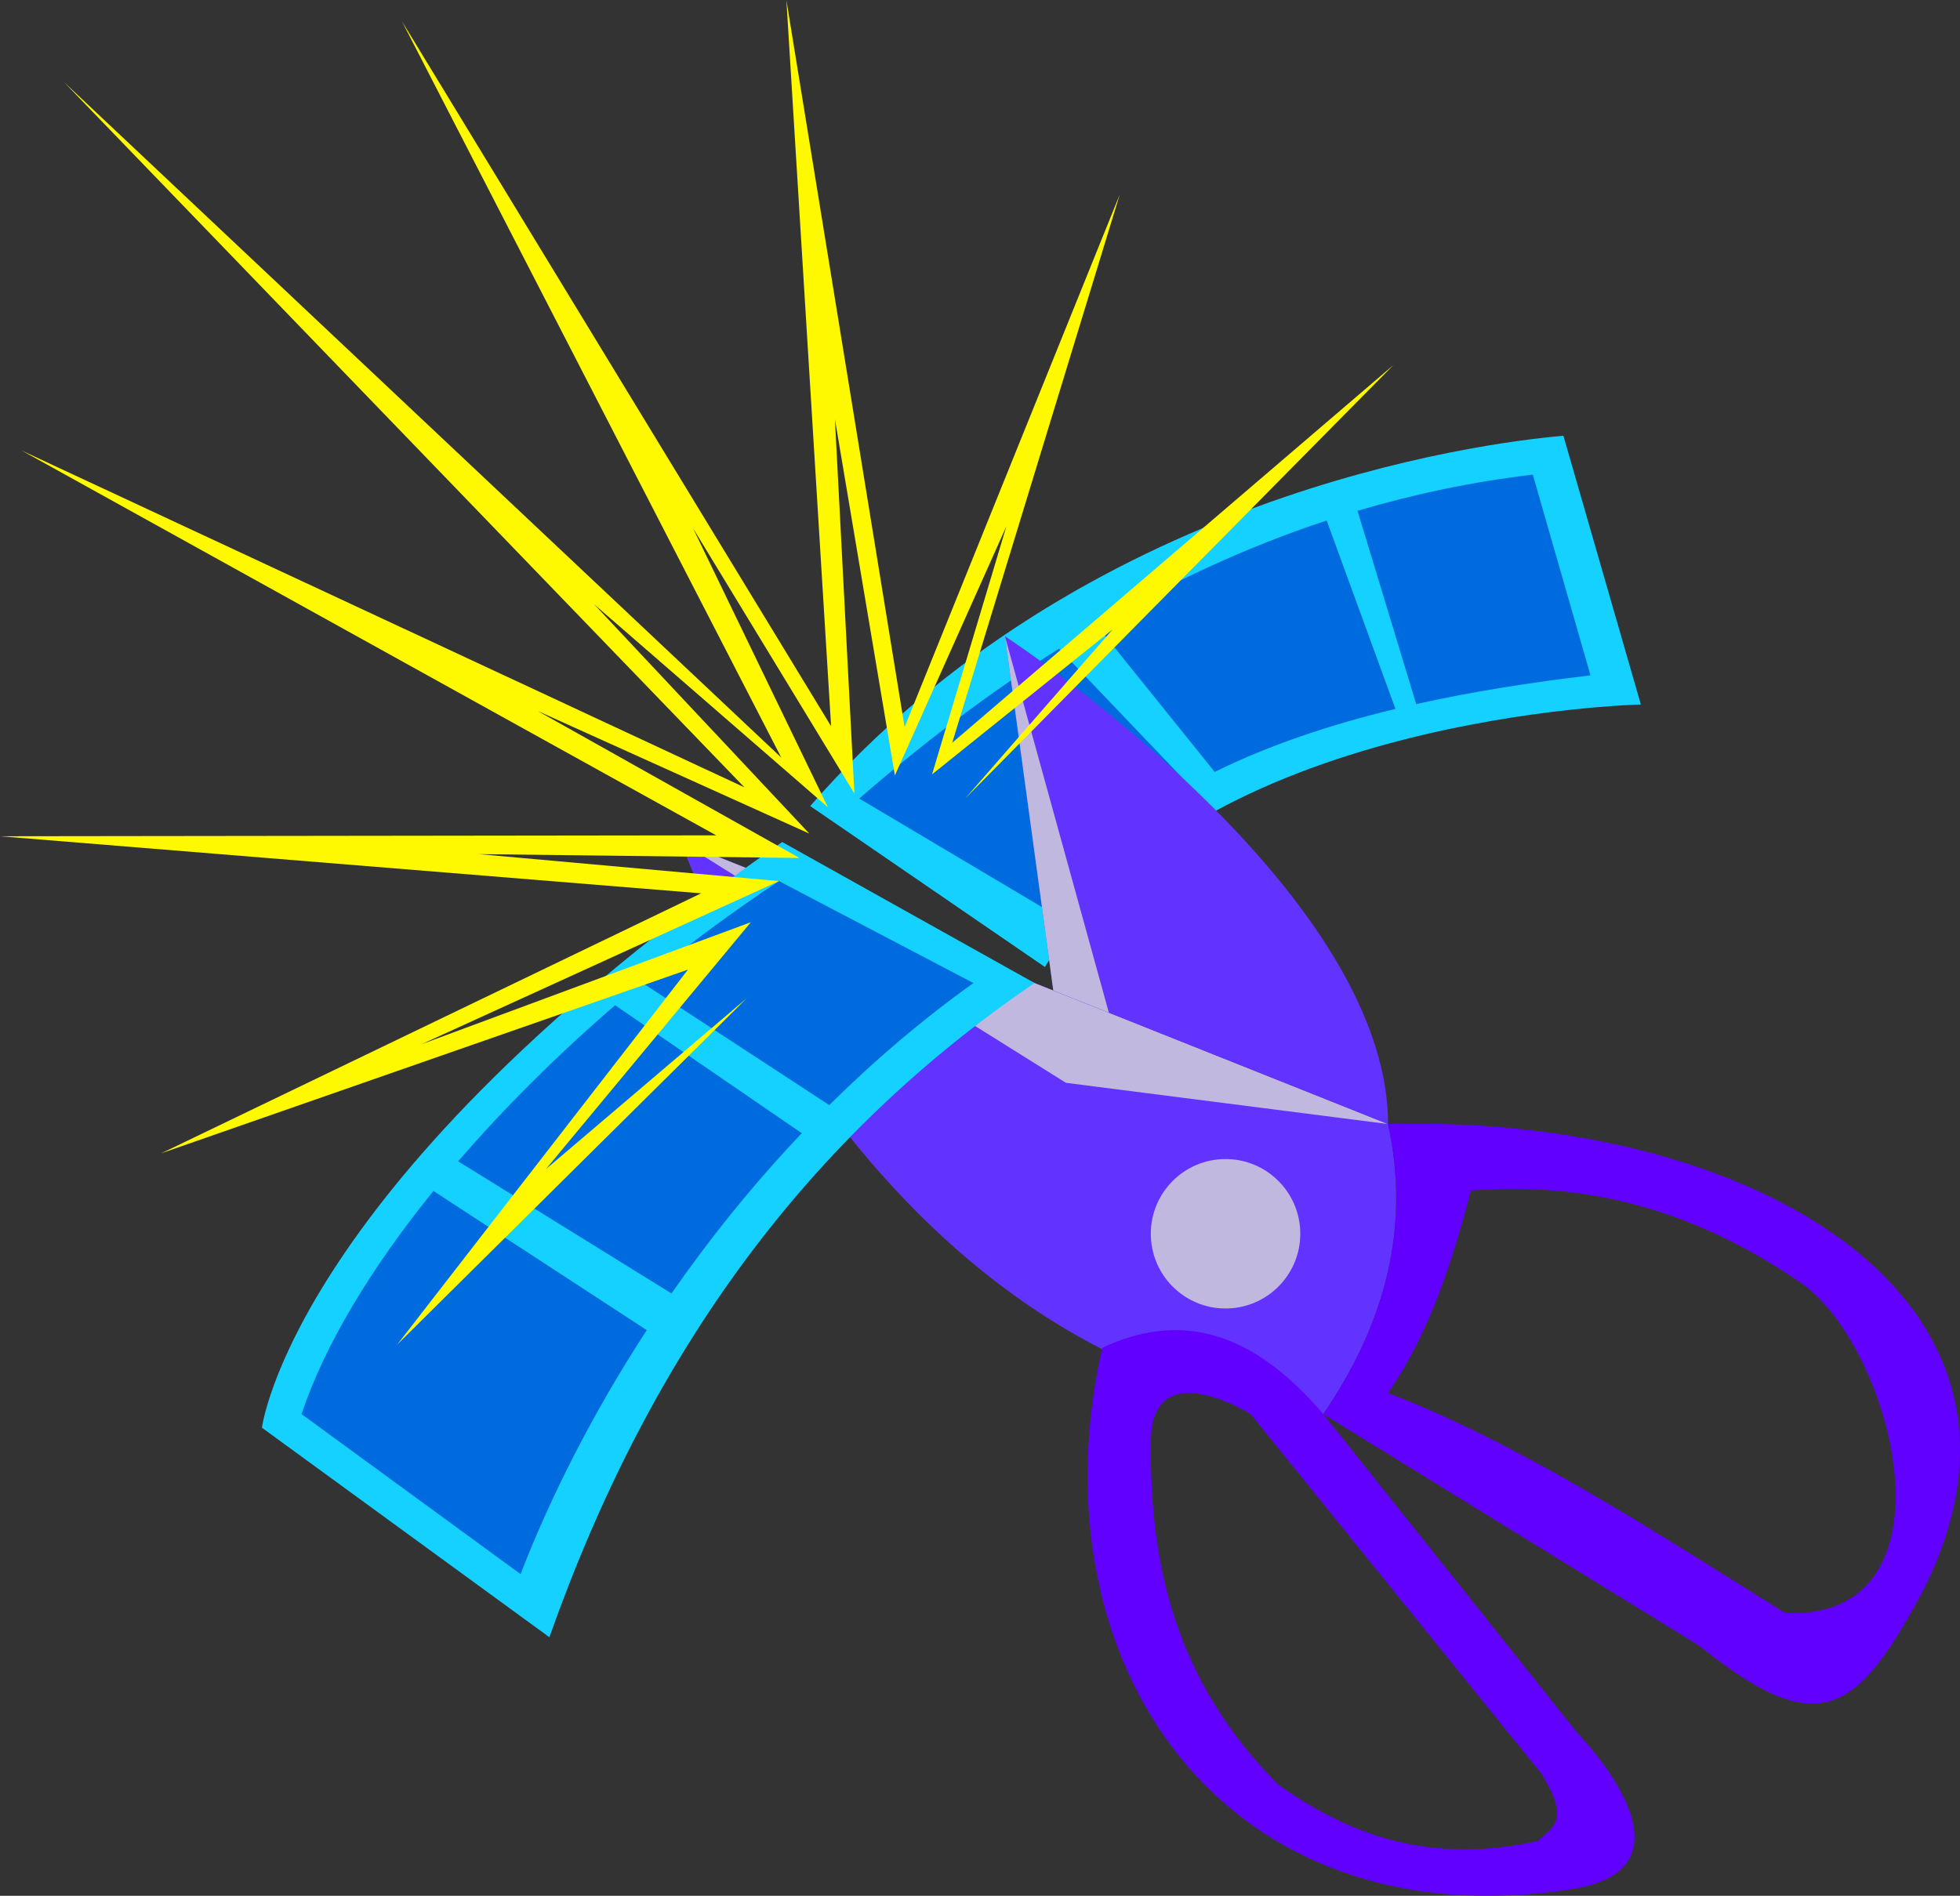 <?xml version="1.0" encoding="UTF-8" standalone="no"?>
<!-- Created with Inkscape (http://www.inkscape.org/) -->

<svg
   width="655.686"
   height="634.378"
   viewBox="0 0 173.484 167.846"
   version="1.1"
   id="svg5"
   inkscape:version="1.2.2 (1:1.2.2+202212051551+b0a8486541)"
   sodipodi:docname="clipit.svg"
   xmlns:inkscape="http://www.inkscape.org/namespaces/inkscape"
   xmlns:sodipodi="http://sodipodi.sourceforge.net/DTD/sodipodi-0.dtd"
   xmlns="http://www.w3.org/2000/svg"
   xmlns:svg="http://www.w3.org/2000/svg">
  <rect x="0" y="0" width="173.484" height="167.846" fill="#333333" stroke="none"/>
  <sodipodi:namedview
     id="namedview7"
     pagecolor="#ffffff"
     bordercolor="#000000"
     borderopacity="0.25"
     inkscape:showpageshadow="2"
     inkscape:pageopacity="0.0"
     inkscape:pagecheckerboard="0"
     inkscape:deskcolor="#d1d1d1"
     inkscape:document-units="px"
     showgrid="false"
     inkscape:zoom="0.49512355"
     inkscape:cx="75.738672"
     inkscape:cy="305.98423"
     inkscape:window-width="1920"
     inkscape:window-height="952"
     inkscape:window-x="0"
     inkscape:window-y="27"
     inkscape:window-maximized="1"
     inkscape:current-layer="layer1" />
  <defs
     id="defs2" />
  <g
     inkscape:label="Layer 1"
     inkscape:groupmode="layer"
     id="layer1"
     transform="translate(-4.472,-23.302)">
    <g
       id="g993">
      <path
         style="fill:#15d1ff;fill-opacity:1;stroke-width:5.292"
         d="M 76.186,94.666 C 100.273,67.055 135.391,62.53 142.851,61.881 l 6.856,23.794 c 0,0 -39.68,0.876 -52.743,23.244 z"
         id="path1838"
         sodipodi:nodetypes="ccccc" />
      <path
         style="fill:#6233ff;fill-opacity:1;stroke-width:5.292"
         d="m 64.755,97.851 c 0,0 16.184,46.679 56.843,50.649 5.647,-8.25 7.688,-16.8 5.731,-25.68 z"
         id="path233"
         sodipodi:nodetypes="cccc" />
      <path
         id="path445"
         style="fill:#6200ff;fill-opacity:1;stroke-width:5.292"
         d="m 108.517,141.066 c -2.056,-0.003 -4.214,0.496 -6.493,1.578 -6.289,28.031 10.896,52.732 41.65,47.895 12.073,-1.94 0.405,-13.814 0.405,-13.814 l -22.481,-28.225 c -3.924,-4.598 -8.212,-7.426 -13.08,-7.434 z m 1.007,5.571 c 2.532,-0.086 5.649,1.863 5.649,1.863 l 25.702,31.794 c 2.728,4.304 0.876,4.865 -0.278,5.996 -9.599,2.149 -16.722,-0.562 -22.979,-4.976 -9.209,-9.269 -11.389,-19.639 -11.286,-30.368 0,-3.24 1.459,-4.251 3.192,-4.31 z" />
      <path
         id="path1553"
         style="fill:#6200ff;fill-opacity:1;stroke-width:5.292"
         d="m 129.069,122.789 c -0.579,0.005 -1.158,0.015 -1.74,0.031 1.956,8.88 -0.084,17.429 -5.731,25.68 l 33.291,20.516 c 10.268,8.252 13.716,6.231 19.319,-4 13.904,-25.735 -13.049,-42.491 -45.138,-42.226 z m 9.07,5.769 c 8.155,-0.046 16.549,2.121 25.35,8.057 8.535,5.371 14.886,30.227 -1.016,29.492 -11.758,-7.352 -23.532,-15.026 -35.144,-19.473 2.521,-3.637 4.991,-8.775 7.329,-17.925 1.156,-0.092 2.316,-0.144 3.481,-0.151 z" />
      <path
         style="fill:#c1b8e0;fill-opacity:1;stroke-width:5.292"
         d="m 64.755,97.851 34.064,21.318 28.51,3.651 z"
         id="path1612" />
      <circle
         style="fill:#c1b8e0;fill-opacity:1;stroke-width:4.017"
         id="path499"
         cx="112.947"
         cy="132.534"
         r="6.615" />
      <path
         style="fill:#15d1ff;fill-opacity:1;stroke-width:5.292"
         d="M 73.708,97.851 C 30.316,127.982 27.657,149.705 27.657,149.705 l 25.441,18.547 c 9.039,-25.561 23.072,-44.391 42.944,-57.917 z"
         id="path1836"
         sodipodi:nodetypes="ccccc" />
      <path
         id="path1918"
         style="fill:#006bdf;fill-opacity:1;stroke-width:5.292"
         d="M 98.201,80.733 C 92.095,84.594 86.217,89.051 80.526,94.002 l 16.169,9.61 C 100.225,99.149 104.642,95.621 109.742,92.814 Z" />
      <path
         id="path1934"
         style="fill:#006bdf;fill-opacity:1;stroke-width:5.292"
         d="m 121.899,69.384 c -7.073,2.333 -13.838,5.474 -20.343,9.299 l 10.43,12.962 c 4.839,-2.382 10.223,-4.188 16,-5.579 z" />
      <path
         id="path1928"
         style="fill:#006bdf;fill-opacity:1;stroke-width:5.292"
         d="m 124.629,68.527 5.194,17.112 c 4.91,-1.094 10.081,-1.911 15.428,-2.543 l -5.106,-17.775 c -5.337,0.634 -10.503,1.718 -15.516,3.207 z" />
      <path
         id="path2009"
         style="fill:#006bdf;fill-opacity:1;stroke-width:5.292"
         d="m 42.836,128.742 c -5.52,6.821 -9.634,13.637 -11.675,19.757 l 19.389,14.169 c 2.575,-6.669 6.301,-14.124 11.17,-21.603 z" />
      <path
         id="path2025"
         style="fill:#006bdf;fill-opacity:1;stroke-width:5.292"
         d="m 58.917,112.302 c -5.12,4.414 -9.824,9.097 -13.893,13.82 l 18.881,11.699 c 3.367,-4.836 7.21,-9.636 11.536,-14.192 z" />
      <path
         id="path2019"
         style="fill:#006bdf;fill-opacity:1;stroke-width:5.292"
         d="m 73.422,101.309 c -4.193,2.768 -8.265,5.795 -12.132,8.987 l 16.582,10.847 c 3.894,-3.858 8.146,-7.506 12.758,-10.808 z" />
      <path
         id="path2294"
         style="fill:#6233ff;fill-opacity:1;stroke-width:5.292"
         d="m 93.42,79.629 4.283,31.37 29.626,11.822 c 0,-21.001 -33.909,-43.191 -33.909,-43.191 z" />
      <path
         id="path2299"
         style="fill:#c1b8e0;fill-opacity:1;stroke-width:5.292"
         d="m 93.42,79.63 4.283,31.369 4.916,1.962 z" />
      <path
         style="fill:#fff900;fill-opacity:1;stroke-width:5.292"
         d="m 70.571,111.676 -30.94,30.668 25.735,-33.197 -46.615,16.26 47.78,-23.014 L 4.472,97.34 67.864,97.26 6.41,63.2 70.364,93.012 10.128,30.564 73.626,90.377 40.048,25.189 78.035,87.601 74.076,23.302 84.539,87.674 103.586,40.517 88.755,89.063 127.81,55.618 89.915,93.985 102.955,79.027 86.97,91.862 l 6.585,-21.979 -9.875,22.075 -5.307,-31.552 1.723,33.147 -14.287,-23.493 11.941,24.711 -20.706,-17.983 19.063,20.317 -24.048,-10.858 23.18,13.016 -28.38,-0.34 26.562,2.387 -31.648,14.447 29.159,-10.806 -18.148,21.867 z"
         id="path3260" />
    </g>
  </g>
</svg>
